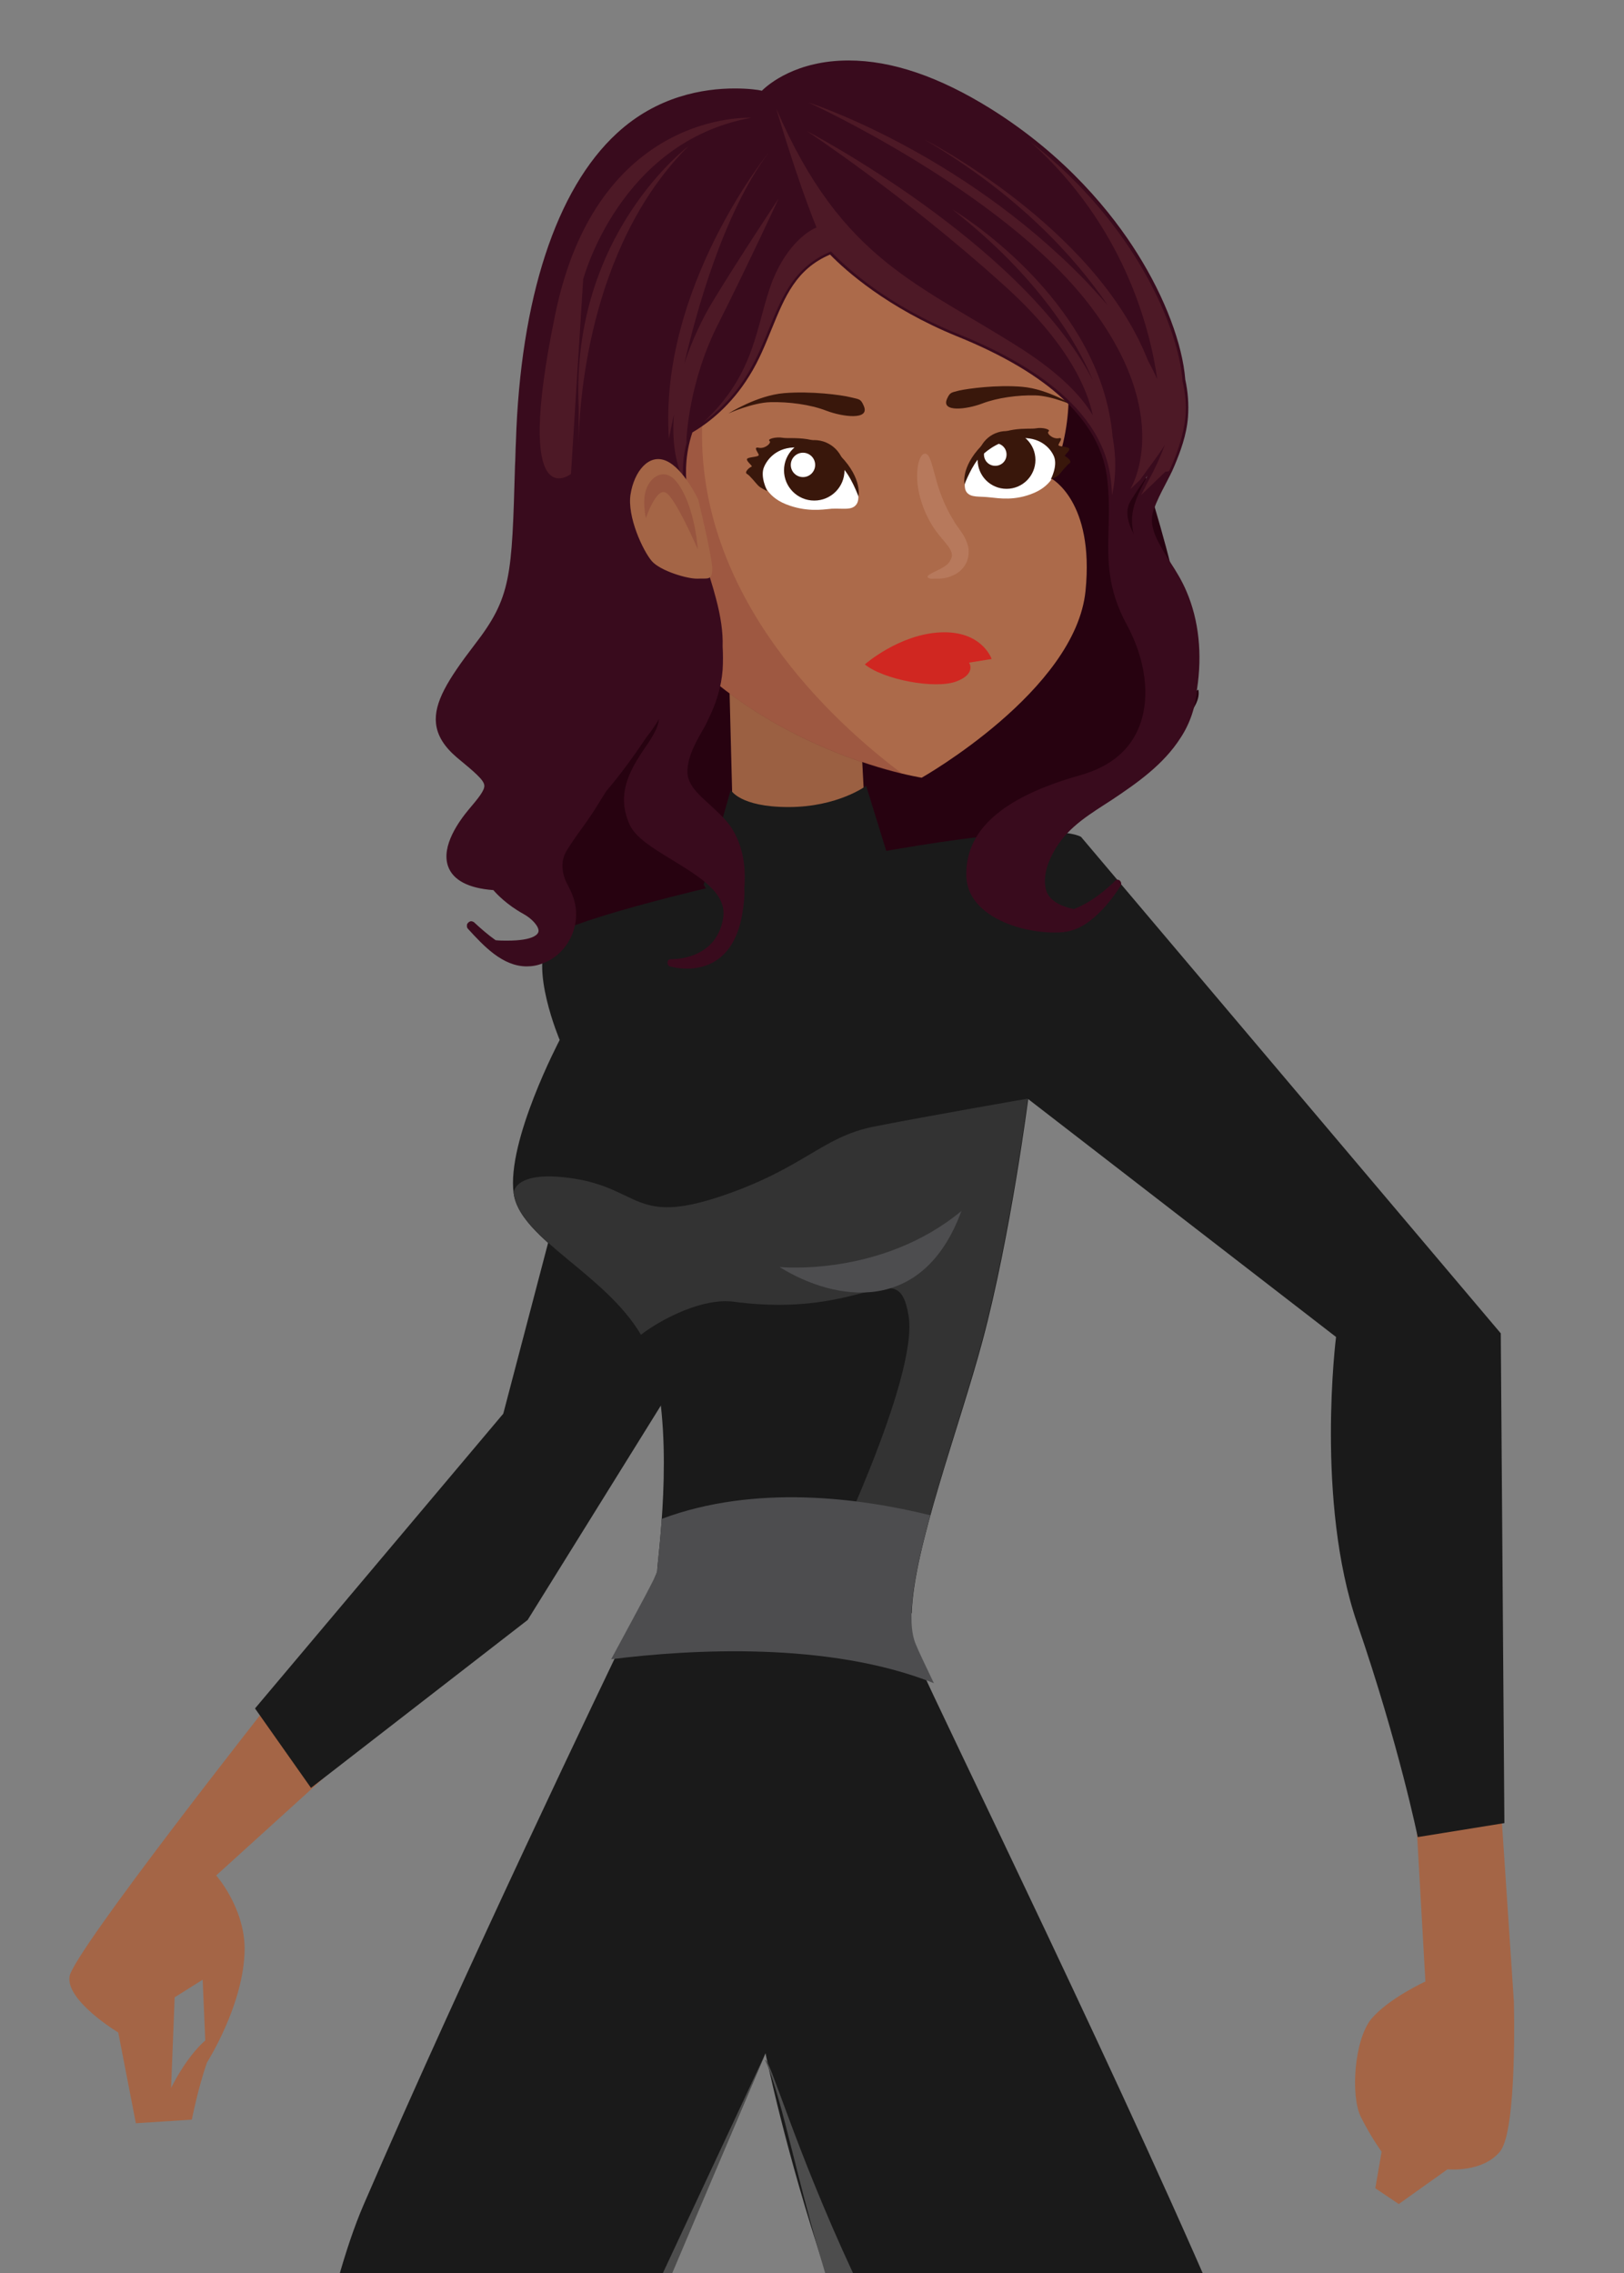 <?xml version="1.0" encoding="utf-8"?>
<!-- Generator: Adobe Illustrator 24.0.3, SVG Export Plug-In . SVG Version: 6.00 Build 0)  -->
<svg version="1.1" id="Layer_1" xmlns="http://www.w3.org/2000/svg" xmlns:xlink="http://www.w3.org/1999/xlink" x="0px" y="0px"
	 width="359.8px" height="503.6px" viewBox="0 0 359.8 503.6" style="enable-background:new 0 0 359.8 503.6;" xml:space="preserve"
	>
<rect x="0" y="0" width="359.8" height="503.6" fill="#808080" stroke="none"/>
<style type="text/css">
	.st0{fill:#270210;}
	.st1{fill:#A46546;}
	.st2{fill:#1A1A1A;}
	.st3{fill:#9B6042;}
	.st4{fill:#AC6A4A;}
	.st5{opacity:0.28;fill:#7C2E2E;}
	.st6{fill:#D02721;}
	.st7{fill:#333333;}
	.st8{fill:#4D4D4F;}
	.st9{fill:#4D4D4D;}
	.st10{opacity:0.59;fill:#BF8569;}
	.st11{fill:#FFFFFF;}
	.st12{fill:#39170B;}
	.st13{fill:#390B1D;}
	.st14{opacity:0.29;fill:#823B3B;}
</style>
<title>Artboard 23</title>
<g>
	<path class="st0" d="M196.1,196.8c4,9.1,24,4.1,28.7,0.5v-3.4c2.8-5.2,4.4-9.5,9-13.6c2.1-1.9,4.4-3.4,6.7-5
		c1.6-0.7,3.1-1.3,4.2-1.8c5.9-2.7,13.4-5.8,16.2-12.6c3-2.7,5.1-5.6,4.6-8.1c-1.1,0.6-2.4,1.4-3.5,2.3c0-0.6-0.1-1.2-0.2-1.8
		c4.8-13.4-10.5-53.1-10.8-57.8c-0.3-6.2-16.1-12.2-15.6-11.2c3.6,6.3-40.7,68.7-50.2,73.4C172.6,164,195.1,194.5,196.1,196.8z
		 M146.2,214.1c16.5-7.4,20.1-46,18.8-67.2c-6.5-8.2-13.8-0.5-15-4c-1.7,2.8-33.4,36.9-33.4,36.9c-7.4,9.6-2.6,19.8,4.7,26.6
		c0.9,0.8-8.8,5.5-7.8,6.3c1,0.7,11.3-3,12.4-2.4C132.4,214.1,140.3,215.9,146.2,214.1z"/>
	<path class="st1" d="M47.9,415.5L72.7,393l-12.5-16.3c0,0-44,55.8-44.8,61.2c-0.8,5.4,10.8,12.4,10.8,12.4l3.9,20.1l12.4-0.8
		c0,0,3.1-15.9,7-19.8c-6.2,1.5-11.6,12.8-11.6,12.8l0.8-20.1l6.2-3.9l0.8,18.6c0,0,8.5-13.2,8.5-25.6
		C54.1,422.5,47.9,415.5,47.9,415.5z"/>
	<path class="st1" d="M313.6,400.2l18.9-0.2l2.9,43.4c0,0,0.8,28.7-3.1,33.3c-3.9,4.7-11.6,3.9-11.6,3.9l-10.8,7.7l-5.2-3.5l1.4-8.1
		c0,0-2.3-3.1-4.6-7.7c-2.3-4.6-1.5-17,2.3-21.7c3.9-4.6,12-8.3,12-8.3L313.6,400.2z"/>
	<polygon class="st2" points="123.1,269 111.5,313.2 56.5,378.5 68.9,396.1 116.9,358.9 152.5,301.6 	"/>
	<path class="st2" d="M113.8,264.4c1.6,11.6,26.3,20.1,31,38c4.6,17.8,0.8,43.4,0.8,45.7c0,0.2-0.3,0.8-0.7,1.8l57.1,7.5
		c0.4-14.5,10.5-41,15.7-60.4c6.2-23.2,10.1-53.5,10.1-53.5l68.2,52.7c0,0-4.6,36.4,4.7,63.5c9.3,27.1,13.4,47.3,13.4,47.3l19.2-3.1
		l-0.8-108.5l-93-110c-11.6-6.2-113.1,16.3-117.8,22.5c-4.6,6.2,2.3,22.5,2.3,22.5S112.2,252.8,113.8,264.4z"/>
	<path class="st2" d="M442.2,909.3c-2.2-8.8-17.6-27.1-17.6-27.1s2.9-11.7,0.7-17.6c-2.2-5.9-57.8-156.7-65.2-172.8
		c-7.3-16.1-52-63.7-52-63.7s-12.4-54.9-34.4-107.6c-22-52.7-65.9-142-70.3-152.3c-0.7-1.7-5.7-6-5.6-8.7H140
		c-5.7,11.8-37.1,77.2-59.5,129.1c-16.1,37.4-25.6,140.9-26.4,154.9c-0.7,13.9-11,86.4-14.6,117.1c-3.7,30.7-19,82-23.4,96.6
		c-3,10.1-10.2,36.6-19,46.1c-8.8,9.5-24.9,11-24.9,11l4.4,7.3c0,0,28.6,2.9,35.1-2.9c6.6-5.9,13.9-35.1,16.1-33.7
		c2.2,1.5,0.7,32.2,0.7,32.2l6.6-0.7c0,0,6.6-32.9,5.1-43.9c-1.5-11-10.2-15.4-10.2-15.4l12.4-5.1l-6.6-12.4
		c0,0,49.8-99.6,54.2-116.4c4.4-16.8-0.7-71.8-1.5-74.7c-0.7-2.9,81.1-193.7,81.1-193.7s17.7,87.6,53.6,124.9s58.9,61.5,62.6,72.5
		c3.7,11,27.1,74,50.5,105.4c23.4,31.5,62.6,71,62.6,78.3c0,7.3-3.7,15.4-3.7,15.4l8.8,3.7c0,0-5.9,12.4-5.1,22
		c0.7,9.5,8.1,4.4,8.1,13.9c0,9.5-2.2,26.4,4.4,32.9c6.6,6.6,25.6,20.5,25.6,20.5l6.6-2.9C443.6,941.5,444.4,918.1,442.2,909.3z"/>
	<polygon class="st3" points="161.6,152 162.8,198.6 192.1,189.2 190.7,162.4 	"/>
	<path class="st4" d="M232.9,106c0,0,9.6,5,7.6,24.9c-2.2,22.1-36.3,41.4-36.3,41.4s-48.1-7.5-68.5-49.6
		c-20.4-42.1,17.1-74.7,59.8-66.7C237.3,52.4,241.9,85.7,232.9,106z"/>
	<path class="st5" d="M135.8,122.8c-16.8-34.8,5.8-63,38.2-67.3c-9.6,7-17.6,18.6-18.4,37.7c-1.7,39.1,29.4,67.1,44.4,78.3
		C187.9,168.6,152.5,157.4,135.8,122.8z"/>
	<path class="st6" d="M191.6,147.2c0,0,7.6-6.7,16.8-7.1c9.2-0.4,11.3,5.9,11.3,5.9l-5,0.8c0,0,1.7,2.5-2.9,4.2
		C207.1,152.7,195.8,150.6,191.6,147.2z"/>
	<path class="st7" d="M201.4,348.8l2.2-3.1c3.1-14.6,10-33.8,14-48.8c6.2-23.2,10.1-53.5,10.1-53.5s-22.5,3.9-34.1,6.2
		c-11.6,2.3-15.5,9.3-34.1,15.5c-18.6,6.2-17.8-1.5-31.8-3.9c-13.9-2.3-13.9,3.1-13.9,3.1c1.3,10.1,20.2,17.8,28.2,31.4
		c4.9-3.7,13.8-8.2,20.6-7.3c29.4,3.9,36.4-10.8,38.7,3.1c2.3,13.9-18.6,56.6-18.6,56.6L201.4,348.8z"/>
	<path class="st8" d="M206.9,372.9c-2-4.2-3.4-7.1-4-8.6c-2.3-5.4-0.2-16.2,3.2-28.6c-15.8-3.9-38.9-6.9-59.5,0.8
		c-0.4,6.2-1,10.7-1,11.6c0,0.7-4,8-10.2,19.5C152.9,365.4,183.6,363.6,206.9,372.9z"/>
	<path class="st8" d="M172.7,280.7c0,0,22.5,2.3,40.3-12.4C204.5,291.5,185.1,288.4,172.7,280.7z"/>
	<path class="st9" d="M88.5,648.6c-0.5-1.8,81.1-193.7,81.1-193.7L79.8,647.2c0,0,11.7,38.8-2.2,83.5
		c-13.9,44.7-46.9,106.9-46.9,106.9s-8.1,11-6.6,22c1.5,11-3.7,30-11.7,44.7c-6.1,11-27.8,12.9-37.9,14.1l2.1,3.5
		c0,0,28.6,2.9,35.1-2.9c6.6-5.9,13.9-35.1,16.1-33.7c2.2,1.5,0.7,32.2,0.7,32.2l6.6-0.7c0,0,6.6-32.9,5.1-43.9
		c-1.5-11-10.2-15.4-10.2-15.4l12.4-5.1l-6.6-12.4c0,0,49.8-99.6,54.2-116.4C94.4,706.5,89.3,651.6,88.5,648.6z"/>
	<g>
		<path class="st7" d="M443.6,941.5c0,0,0.2-7.6,0-15.7c-11,13.5-20.5,4.7-27.9-6.3c-4.1-6.1-8.5-13.5-9.1-19.4
			c-0.3,8.8-0.1,19,4.7,23.8c6.6,6.6,25.6,20.5,25.6,20.5L443.6,941.5z"/>
		<path class="st9" d="M404.1,855.1c0,0-5.9,12.4-5.1,22c0.7,9.2,7.5,4.8,8,13c0.6-5.8,1.5-10.5,0-12.3c-3.7-4.4-2.9-22.7-2.2-32.2
			c0.7-9.5-2.9-23.4-44.7-71.8c-41.7-48.3-63.7-100.3-67.4-122.3c-3.7-22-4.1-15.7-38.1-50.5c-63.2-64.8-83.3-146.5-85.1-144.6
			c7.9,17.1,13.2,78.7,53.6,123.3c35.6,39.3,58.9,61.5,62.6,72.5c3.7,11,27.1,74,50.5,105.4c23.4,31.5,62.6,71,62.6,78.3
			c0,7.3-3.7,15.4-3.7,15.4L404.1,855.1z"/>
	</g>
	<path class="st2" d="M161.9,175c0,0,1.9,3.8,12.8,3.8s17.2-4.7,17.2-4.7l7.5,24.3c0,0-7.8,6.3-23.5,6.3s-20-8.7-20-8.7L161.9,175z"
		/>
	<g>
		<path class="st10" d="M205.5,127.8c0-0.3,0.5-0.6,1.3-1c0.8-0.4,2-0.9,3-1.7c0.5-0.4,0.8-1,1-1.5c0.2-0.5,0.1-1-0.1-1.5
			c-0.4-1.1-1.9-2.5-3.3-4.4c-2.7-3.7-4.1-8.3-4.2-11.7c-0.1-3.4,0.8-5.6,1.8-5.5c1,0.1,1.4,2.2,2.2,5c0.7,2.8,2,6.5,4,9.7
			c0.8,1.6,2.6,3.1,3.3,5.9c0.3,1.4,0,3.1-0.7,4.1c-0.7,1.1-1.6,1.8-2.5,2.2c-1.8,0.9-3.3,0.8-4.3,0.8
			C206.1,128.3,205.6,128.1,205.5,127.8z"/>
	</g>
	<g>
		<path class="st11" d="M189.7,111.8c1.8-2.3-1.5-10.3-9.2-12.6c-7.7-2.3-11.7,2.9-11.8,5c-0.2,2.1,0.9,5.7,5.4,7.5
			c4.5,1.8,8.1,1.2,10.2,1C186.9,112.6,188.7,113.1,189.7,111.8z"/>
		<circle class="st12" cx="180.4" cy="104.2" r="6.7"/>
		<circle class="st11" cx="177.9" cy="103" r="2.7"/>
		<path class="st12" d="M190.2,110c0,0,0.9-3.9-3.9-8.9c-4.8-5-11-3.8-12.8-4.1c-1.7-0.3-3.6,0.3-3,0.7c0.5,0.4-1,1.8-2.4,1.5
			c-1.4-0.3,0,1.2,0,1.6c0,0.5-2.4,0.4-2.6,0.9c-0.2,0.5,1.4,1.6,1,1.7c-0.4,0.1-1.7,1.2-1,1.6c0.7,0.4,1.9,2,2.5,2.6s2,1.2,2,1.2
			s-1.7-3.2-0.7-5.4c1-2.3,3.6-4.7,8-4.2c4.4,0.5,7.2,2.5,9.1,4.2C188.4,105.1,190.2,110,190.2,110z"/>
		<path class="st12" d="M191.4,90c1.3,3.1-4.6,2.4-8.3,1c-3.6-1.4-8.4-2-12.4-1.9c-4,0.1-9.3,2.5-9.3,2.5s6.3-4,12.3-4.5
			c6-0.5,12.7,0.4,14.7,0.9C190.4,88.5,190.7,88.3,191.4,90z"/>
	</g>
	<g>
		<path class="st11" d="M214.2,109.1c-1.7-2.1,1.4-9.7,8.8-11.9c7.3-2.2,11.1,2.8,11.2,4.8c0.2,2-0.9,5.4-5.1,7.2s-7.7,1.2-9.7,1
			C216.9,109.9,215.2,110.3,214.2,109.1z"/>
		<circle class="st12" cx="223" cy="101.9" r="6.4"/>
		<path class="st11" d="M218,100.7c0,1.4,1.1,2.5,2.5,2.5c1.4,0,2.5-1.1,2.5-2.5c0-1.4-1.1-2.5-2.5-2.5
			C219.1,98.2,218,99.3,218,100.7z"/>
		<path class="st12" d="M213.7,107.3c0,0-0.9-3.7,3.7-8.5c4.6-4.7,10.4-3.6,12.1-3.9c1.6-0.3,3.4,0.3,2.8,0.7
			c-0.5,0.4,0.9,1.7,2.2,1.5c1.3-0.3,0,1.1,0,1.5c0,0.4,2.2,0.3,2.4,0.8c0.2,0.5-1.3,1.5-0.9,1.7c0.3,0.1,1.6,1.1,1,1.5
			c-0.6,0.4-1.8,1.9-2.3,2.5s-1.9,1.1-1.9,1.1s1.6-3,0.7-5.1c-0.9-2.1-3.4-4.4-7.6-4c-4.2,0.4-6.8,2.3-8.6,4
			C215.4,102.8,213.7,107.3,213.7,107.3z"/>
		<path class="st12" d="M209.8,88.4c-1.3,3,4.4,2.3,7.8,1c3.4-1.3,8-1.9,11.8-1.8c3.8,0.1,8.8,2.4,8.8,2.4s-5.9-3.8-11.7-4.3
			c-5.7-0.5-12,0.4-13.9,0.8C210.8,87,210.5,86.8,209.8,88.4z"/>
	</g>
	<g>
		<g>
			<path class="st13" d="M107.3,174c0.1,1.1-1.3,2.8-3.5,5.4c-1.9,2.3-6.2,8-4.5,12.6c1.1,3,4.5,4.8,10,5.2c0.7,0.8,2.9,3.2,6.7,5.3
				c2,1.1,3.5,2.9,3.3,3.9c-0.1,0.5-0.9,2-7,2c-0.8,0-1.6,0-2.5-0.1c-1.7-1.2-3.3-2.6-4.7-3.9l-0.1-0.1c-0.2-0.1-0.4-0.2-0.6-0.2
				c-0.4,0-0.7,0.3-0.9,0.6c-0.1,0.4-0.1,0.8,0.2,1.1c3.4,3.7,7.6,8.3,13,8.3c1.2,0,2.4-0.2,3.6-0.7c2.8-1,5-3.2,6.3-6
				c1.2-2.7,1.4-5.8,0.4-8.6c-0.3-0.9-0.7-1.7-1.1-2.5c-0.5-0.9-0.9-1.8-1.1-2.8c-0.4-1.9-0.2-3.6,0.9-5.3c1-1.6,2.2-3.3,3.3-4.8
				c1.3-1.8,2.6-3.7,3.8-5.7c0.5-0.8,1-1.6,1.5-2.4c2.9-3.4,5.8-7.3,8.8-11.8c1.1-1.4,2.1-2.8,2.9-4.2c-0.1,0.8-0.3,1.5-0.6,2.2
				c-0.7,1.5-1.6,2.9-2.6,4.3c-0.6,0.9-1.2,1.8-1.8,2.8c-2.2,3.8-4.1,8.4-1.5,14.1c1.3,2.9,5.3,5.3,9.4,7.8c6,3.7,12.3,7.4,11.3,13
				c-1.5,8.6-9.8,9-11.4,9c-0.1,0-0.2,0-0.2,0c0,0,0,0,0,0c-0.4,0-0.7,0.3-0.7,0.7c-0.1,0.4,0.2,0.8,0.5,0.9c0.1,0,1.6,0.5,3.8,0.5
				c3.8,0,10.3-1.5,12.2-11.8c0.4-2.3,0.6-4.2,0.5-6c0.4-4.7-0.3-8.9-2.3-12.5c-1.3-2.4-3.3-4.1-5.1-5.8c-0.4-0.4-0.8-0.7-1.2-1.1
				c-2.1-1.9-4.1-4-4-6.6c0.1-3.2,1.7-6.1,3.3-8.9c0.5-0.8,0.9-1.6,1.3-2.5c1.8-3.6,2.9-7.2,3.2-11c0.1-1.7,0.1-3.4,0-5.2
				c0.1-3.1-0.4-6.6-1.5-10.7c-0.7-2.7-1.6-5.4-2.4-8c-3.2-10.3-6-19.1-2.8-28.7c3.6-2.1,8.6-6,12.6-12.5c2.2-3.5,3.6-7.1,5-10.5
				c2.9-7.1,5.4-13.2,12.9-16.4c3.5,3.6,12.7,11.8,28.1,18.1c20.3,8.2,31.4,18.6,33.2,30.8c0.6,4.4,0.5,8.2,0.4,11.9
				c-0.2,6.8-0.3,13.3,4.1,21.3c4.1,7.6,5.2,15.9,2.8,22.2c-2,5.4-6.4,9.1-13,11c-17.5,4.9-25.8,12.3-25.4,22.6
				c0.4,8.5,11.6,12.3,19.5,12.3c1.4,0,2.6-0.1,3.6-0.4c6-1.5,10.9-9.7,11.1-10c0.2-0.4,0.1-0.8-0.2-1.1c-0.1-0.1-0.3-0.2-0.5-0.2
				c-0.2,0-0.4,0.1-0.5,0.2c0,0-4.3,4.5-9.2,6.3c-1.4-0.3-5.2-1.2-6.1-4.1c-0.8-2.7,0.2-5.7,1-7.3c2.6-5.7,7.2-8.7,12-11.8
				c0.5-0.3,0.9-0.6,1.4-0.9c5.7-3.8,11.6-7.9,15.4-13.9c2.1-3.2,3.3-6.9,3.6-10.7c1.2-7.8,0.4-15.3-2.3-21.6
				c-1-2.4-2.3-4.5-3.6-6.5c-0.5-0.8-1.1-1.7-1.6-2.6c-1.8-3.1-3.2-5.9-2.1-9.1c0.7-1.9,1.6-3.7,2.5-5.4c0.7-1.4,1.5-2.8,2.1-4.3
				c1.3-3.1,2.7-6.8,3-10.8c0.2-2.8,0-5.6-0.6-8.3c-0.6-7.8-4.5-18.2-10.6-27.9c-5.5-8.8-15.7-21.6-32.5-32.1
				c-11.4-7.1-21.9-10.7-31.5-10.7c-11.6,0-17.8,5.3-19.2,6.7c-0.8-0.2-3-0.5-6-0.5c-7,0-17.2,1.7-26.1,9.9
				c-13.5,12.4-21.4,36.7-22.4,68.4c-0.1,1.9-0.1,3.6-0.2,5.3c-0.7,24.6-0.8,29.1-9,39.7c-5.9,7.7-9,12.8-8.5,17.4
				c0.3,2.7,1.8,5.1,4.6,7.5C105.2,171.1,107.2,172.8,107.3,174z M250.8,115c0,1.2,0.1,2.4,0.4,3.4c-1.5-2.9-2-5.5-0.6-7.6
				c1.3-2.1,2.5-3.8,3.6-5.4c-0.1,0.2-0.2,0.4-0.3,0.6l-0.1,0.2C252.5,108.8,250.9,111.7,250.8,115z"/>
			<path class="st14" d="M128.2,99.2V98C128.2,98.8,128.2,99.2,128.2,99.2z M128.2,90V98c0.1-6.8,1.6-43,24.4-65.7
				C152.6,32.4,126.5,51.7,128.2,90z M250.4,108.4l2.2-2.1c2.1-3,4-5.3,5.5-7.8c-1,2.7-2.2,5.3-3.6,7.9c-0.6,1.1-1.1,2.2-1.7,3.3
				l5.4-5.2c0,0,0.3,0,0.8-0.1c0.2-0.4,0.4-0.9,0.6-1.3c1.4-3.3,2.6-6.8,3-10.5c0.3-2.8,0-5.5-0.6-8.1c-0.8-11.6-10.3-34.8-33.6-53
				C248.9,50,254.7,72.3,256.4,84c-0.6-1.3-1.3-2.7-2.1-4.2c-11.7-29.7-49.5-48.9-49.5-48.9c21.1,12.4,33.5,26.3,40.6,36.7
				c-1.6-1.8-3.3-3.7-5.2-5.7c-27.9-28.6-61.1-39.2-61.1-39.2s42.5,19.4,62,44.5C260.6,92.4,250.4,108.4,250.4,108.4z M126.5,105
				l2.7-43.1c0,0,8-30.5,37.2-35.8c0,0-34.1-1.9-43.4,43.6C113.6,115.2,126.5,105,126.5,105z M155.8,93.6c3-2.2,6.6-5.5,9.6-10.4
				c6.6-10.6,6.7-22.5,18.7-27.5c3.3,3.5,12.4,11.9,28.2,18.3c20.4,8.2,31.9,18.9,33.7,31.5c0.2,1.4,0.3,2.8,0.4,4.2
				c0.9-4.3,0.9-8.6,0.1-12.9C243.9,65.9,211,46.4,211,46.4c19.5,15.3,27.7,29.7,31.1,37.8C226.3,53.8,178.7,29,178.7,29
				s21.3,14,43.4,33.9C236.8,76,241,86.5,242.1,92c-2.4-4.1-7.1-9.1-15.6-14.6c-22.6-14.5-39.9-19.4-54.5-53.3
				c0,0,4.3,14.9,8.9,26.3c-1.5,0.6-6.4,3.4-9.8,11.9C167.4,72.1,167.6,82.6,155.8,93.6z M170.3,33.8c0,0-24.4,30-22.1,63.4l1.1-5.4
				c-0.4,5.1,0.1,10,2,14.3c-0.1-2.7,0.1-5.3,0.8-8l0-0.8c0,0,0.4-12.6,7.1-25.7c6.6-13.1,13.3-27.6,13.3-27.6s-8.4,12.6-14.6,22.8
				c-2.3,3.8-4.6,8.6-6.3,13.8C154.1,69.8,160.1,47.4,170.3,33.8z"/>
		</g>
	</g>
	<g>
		<path class="st1" d="M154.7,110.7c0,0-3.2-6.9-7.1-8.6c-3.9-1.7-7.1,2.4-7.9,7.4c-0.8,5,2.8,12.6,4.7,14.8c1.9,2.2,8,4,10.2,3.9
			c2.2-0.1,3.1,0.4,3.2-1.9C158,124.2,154.7,110.7,154.7,110.7z"/>
		<path class="st5" d="M154.6,121.7c-0.6-7.2-2.8-13.1-5.2-15.5c-2.4-2.4-5.2-0.6-6.2,2.1c-1,2.7-0.1,6.5-0.1,6.5s2.2-6.6,4.3-5.7
			C149.5,109.9,154.6,121.7,154.6,121.7z"/>
	</g>
</g>
</svg>
